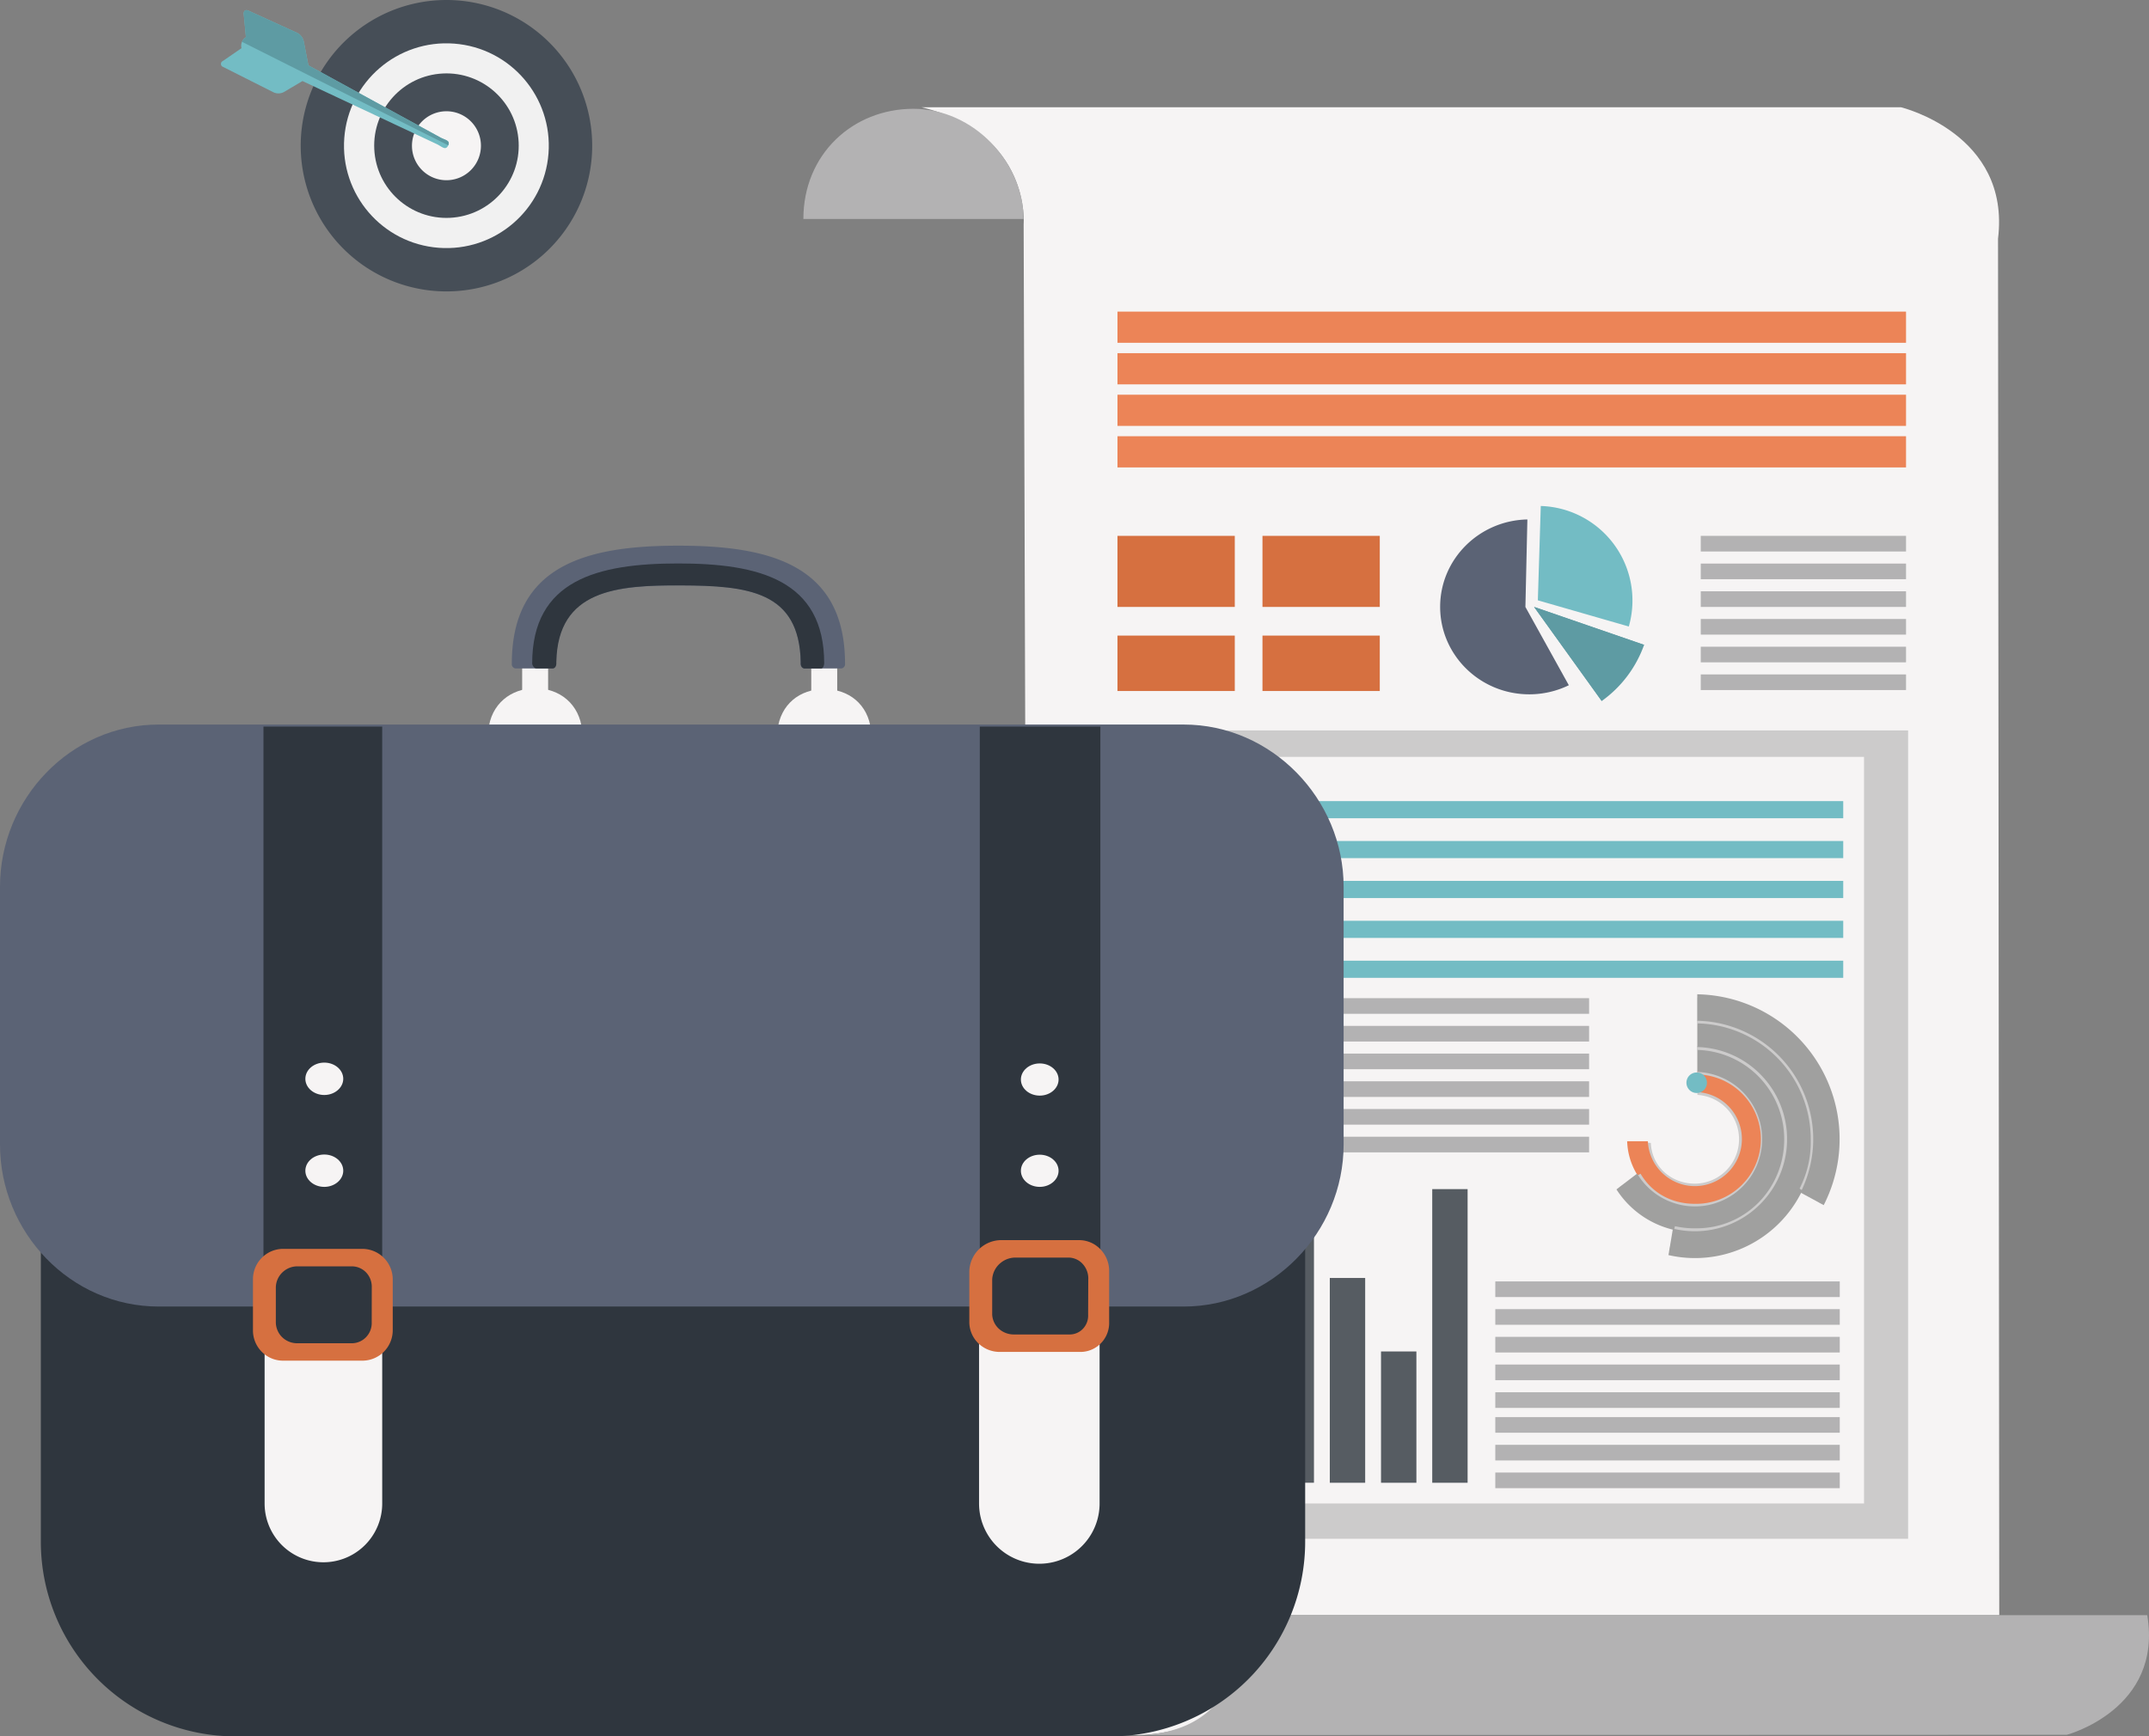 <svg id="Слой_1" data-name="Слой 1" xmlns="http://www.w3.org/2000/svg" viewBox="0 0 730.93 590.73"><rect x="0" y="0" width="730.93" height="590.73" fill="#808080" stroke="none"/><defs><style>.cls-1{fill:#f6f4f4;}.cls-2{fill:#b3b2b3;}.cls-3{fill:#ec8457;}.cls-4{fill:#d67040;}.cls-5{fill:#cccbcb;}.cls-6{fill:#5b6375;}.cls-7{fill:#73bcc4;}.cls-8{fill:#5e9ba3;}.cls-11,.cls-9{fill:#2f363e;}.cls-9{opacity:0.8;}.cls-10{fill:#a0a09f;}.cls-12{fill:#464e57;}.cls-13{fill:#f1f1f1;}</style></defs><title>портфель</title><path class="cls-1" d="M362.45,98H695.58s37.37,9,33,44.71L729,611H473s7,38.58-35.75,40.75c0,0-31.28,2.5-38.59-36.09l-1.49-477.73S399.83,107,362.45,98Z" transform="translate(-49 -61.51)"/><path class="cls-2" d="M438,651.78l314-.09S784.7,643,779.33,611H470.23S476.48,649.18,438,651.78Z" transform="translate(-49 -61.51)"/><rect class="cls-3" x="380.08" y="106.01" width="268.21" height="10.61"/><rect class="cls-3" x="380.08" y="120.15" width="268.21" height="10.61"/><rect class="cls-3" x="380.08" y="134.28" width="268.21" height="10.61"/><rect class="cls-3" x="380.08" y="148.41" width="268.21" height="10.61"/><rect class="cls-4" x="380.08" y="182.3" width="39.9" height="24.18"/><rect class="cls-4" x="380.08" y="216.23" width="39.9" height="18.85"/><rect class="cls-4" x="429.4" y="182.3" width="39.9" height="24.18"/><rect class="cls-4" x="429.4" y="216.23" width="39.9" height="18.85"/><path class="cls-2" d="M397.13,136H322.25c0-22,16.77-37.48,37.44-37.48S397.13,117,397.13,136Z" transform="translate(-49 -61.51)"/><path class="cls-5" d="M685.45,310H431V585H698V310ZM683,319V573H443V319Z" transform="translate(-49 -61.51)"/><path class="cls-6" d="M568.5,238.23c-16.44.34-29.67,13.52-29.67,29.73,0,16.44,13.58,29.76,30.32,29.76a30.72,30.72,0,0,0,13.45-3.09L567.83,268Z" transform="translate(-49 -61.51)"/><path class="cls-7" d="M573.06,233.6l-1,32.14L603,274.65a32.17,32.17,0,0,0-29.9-41Z" transform="translate(-49 -61.51)"/><polyline class="cls-8" points="544.76 238.44 521.78 206.46 559.2 219.38"/><path class="cls-8" d="M608.2,280.89,570.78,268l23,32A39.86,39.86,0,0,0,608.2,280.89Z" transform="translate(-49 -61.51)"/><rect class="cls-2" x="578.47" y="182.3" width="69.82" height="5.32"/><rect class="cls-2" x="578.47" y="191.73" width="69.82" height="5.32"/><rect class="cls-2" x="578.47" y="201.16" width="69.82" height="5.32"/><rect class="cls-2" x="578.47" y="210.58" width="69.82" height="5.32"/><rect class="cls-2" x="578.47" y="220.01" width="69.82" height="5.32"/><rect class="cls-2" x="578.47" y="229.44" width="69.82" height="5.32"/><rect class="cls-2" x="405.98" y="339.58" width="134.51" height="5.32"/><rect class="cls-2" x="405.98" y="349.01" width="134.51" height="5.32"/><rect class="cls-2" x="405.98" y="358.43" width="134.51" height="5.32"/><rect class="cls-2" x="405.98" y="367.86" width="134.51" height="5.32"/><rect class="cls-2" x="405.98" y="377.29" width="134.51" height="5.32"/><rect class="cls-2" x="405.98" y="386.72" width="134.51" height="5.32"/><rect class="cls-2" x="508.59" y="435.94" width="117.16" height="5.32"/><rect class="cls-2" x="508.59" y="445.37" width="117.16" height="5.32"/><rect class="cls-2" x="508.59" y="454.8" width="117.16" height="5.32"/><rect class="cls-2" x="508.59" y="464.22" width="117.16" height="5.32"/><rect class="cls-2" x="508.59" y="473.65" width="117.16" height="5.32"/><rect class="cls-2" x="508.59" y="482.1" width="117.16" height="5.32"/><rect class="cls-2" x="508.59" y="491.53" width="117.16" height="5.32"/><rect class="cls-2" x="508.59" y="500.96" width="117.16" height="5.32"/><rect class="cls-7" x="400.03" y="272.54" width="226.9" height="5.83"/><rect class="cls-7" x="400.03" y="286.11" width="226.9" height="5.83"/><rect class="cls-7" x="400.03" y="299.68" width="226.9" height="5.83"/><rect class="cls-7" x="400.03" y="313.25" width="226.9" height="5.83"/><rect class="cls-7" x="400.03" y="326.83" width="226.9" height="5.83"/><rect class="cls-9" x="400.03" y="470.74" width="12.03" height="33.7"/><rect class="cls-9" x="417.45" y="459.77" width="12.03" height="44.67"/><rect class="cls-9" x="469.72" y="459.77" width="12.03" height="44.67"/><rect class="cls-9" x="434.88" y="416.96" width="12.03" height="87.47"/><rect class="cls-9" x="452.3" y="434.77" width="12.03" height="69.67"/><rect class="cls-9" x="487.14" y="404.54" width="12.03" height="99.9"/><path class="cls-5" d="M603.76,449.77a21.74,21.74,0,1,0,22.57-22.45V434a15.11,15.11,0,0,1-.84,30.19c-8.11,0-14.67-5.84-15-13.85Z" transform="translate(-49 -61.51)"/><path class="cls-3" d="M602.44,449.77A23.06,23.06,0,1,0,626.33,426v7.05a16,16,0,1,1-16.85,16.72Z" transform="translate(-49 -61.51)"/><path class="cls-5" d="M599.75,465.42a30.5,30.5,0,1,0,26.58-46.85v8.48a22,22,0,0,1-.84,44c-8.08,0-14.69-3.78-18.51-10.26Z" transform="translate(-49 -61.51)"/><path class="cls-10" d="M598.8,466.15a31.69,31.69,0,1,0,27.53-48.78v8.82a22.88,22.88,0,1,1-20.5,34.58l-6.08,4.65Z" transform="translate(-49 -61.51)"/><path class="cls-5" d="M616.68,487.24a39.19,39.19,0,1,0,9.65-77.36v8.82a30.36,30.36,0,0,1,29.53,30.35c0,16.77-13.06,30.33-29.83,30.33a30.54,30.54,0,0,1-7.34-.72Z" transform="translate(-49 -61.51)"/><path class="cls-10" d="M616.48,488.49a40.45,40.45,0,1,0,9.85-79.87v9.1A31.34,31.34,0,1,1,618,479.48l-1.29,7.76Z" transform="translate(-49 -61.51)"/><path class="cls-5" d="M626.33,400.88v8.79a39.4,39.4,0,0,1,38.55,39.38,35,35,0,0,1-3.79,16.81l7.3,5.16a48.21,48.21,0,0,0-42.06-70.14Z" transform="translate(-49 -61.51)"/><path class="cls-10" d="M668.39,471l-7-3.79a40.28,40.28,0,0,0-35.1-58.44v-9a49.29,49.29,0,0,1,43,71.73Z" transform="translate(-49 -61.51)"/><path class="cls-7" d="M622.6,429.86a3.49,3.49,0,1,0,3.49-3.49A3.48,3.48,0,0,0,622.6,429.86Z" transform="translate(-49 -61.51)"/><path class="cls-11" d="M125.46,258.36H332.34A111.58,111.58,0,0,1,443.92,369.94V524.49a66.23,66.23,0,0,1-66.23,66.23H80.12a66.23,66.23,0,0,1-66.23-66.23V369.94A111.58,111.58,0,0,1,125.46,258.36Z"/><path class="cls-1" d="M247,310h-31.9c.85-9,7.67-14.33,15.95-14.33S246.11,301,247,310Z" transform="translate(-49 -61.51)"/><path class="cls-1" d="M345.26,310H313.43c1-9,7.72-14.07,15.91-14.07S344.29,301,345.26,310Z" transform="translate(-49 -61.51)"/><rect class="cls-1" x="177.6" y="223.24" width="8.83" height="20.69" rx="3.46" ry="3.46"/><rect class="cls-1" x="275.93" y="223.24" width="8.83" height="20.69" rx="3.46" ry="3.46"/><path class="cls-6" d="M506,363.2v87.67c0,29.94-24.49,55.13-54.42,55.13H103C73,506,49,480.81,49,450.87V363.2c0-29.94,24-55.2,54-55.2H451.58C481.51,308,506,333.26,506,363.2Z" transform="translate(-49 -61.51)"/><path class="cls-6" d="M236.9,288.92a1.48,1.48,0,0,0,1.27-1.61v0c0-24.61,19.18-26.65,42.14-26.65s41,2,41,26.65v0a1.46,1.46,0,0,0,1.27,1.61h12.57a1.45,1.45,0,0,0,1.27-1.58v0c0-33.56-25.37-40.19-56.67-40.19s-56.67,6.63-56.67,40.19v0a1.45,1.45,0,0,0,1.27,1.58Z" transform="translate(-49 -61.51)"/><path class="cls-11" d="M329.33,287.2v0c0-28.41-22.29-34-49.66-34s-49.66,5.61-49.66,34v0c0,.74.77,1.72,1.38,1.72H237c.71,0,1.22-.79,1.22-1.68v-.57c.51-24.52,20.69-26.11,42.14-26,23.09.08,40.53,1.92,41,26.16,0,0-.25,1.8,1.14,2.11h5.84C328.88,288.92,329.33,287.94,329.33,287.2Z" transform="translate(-49 -61.51)"/><path class="cls-1" d="M179,516.53V573a20,20,0,1,1-40,0v-56.1a8.48,8.48,0,0,0,6.31,3.08h27.24A8,8,0,0,0,179,516.53Z" transform="translate(-49 -61.51)"/><path class="cls-11" d="M179,308.7V516.53a8.09,8.09,0,0,1-6.47,3.13H145.31c-2.51,0-4.33-1.23-6.7-2.74V308.7Z" transform="translate(-49 -61.51)"/><path class="cls-1" d="M423,516.09V573a20.5,20.5,0,0,1-41,0V517.28c2,1.3,4.06,2.72,6.36,2.72H415.6C418.55,520,421,518.1,423,516.09Z" transform="translate(-49 -61.51)"/><path class="cls-11" d="M423.26,308.7V516.09c-2.38,2-4.71,3.57-7.66,3.57H388.36a10.47,10.47,0,0,1-6.1-2.38V308.7Z" transform="translate(-49 -61.51)"/><path class="cls-1" d="M165.75,459.79c0,3-2.89,5.5-6.45,5.5s-6.44-2.46-6.44-5.5,2.89-5.51,6.44-5.51S165.75,456.74,165.75,459.79Z" transform="translate(-49 -61.51)"/><path class="cls-1" d="M165.75,428.52c0,3-2.89,5.51-6.45,5.51s-6.44-2.47-6.44-5.51,2.89-5.51,6.44-5.51S165.75,425.48,165.75,428.52Z" transform="translate(-49 -61.51)"/><path class="cls-1" d="M409.05,459.81c0,3-2.87,5.48-6.41,5.48s-6.41-2.45-6.41-5.48,2.87-5.47,6.41-5.47S409.05,456.79,409.05,459.81Z" transform="translate(-49 -61.51)"/><path class="cls-1" d="M409.05,428.77c0,3-2.87,5.47-6.41,5.47s-6.41-2.45-6.41-5.47,2.87-5.48,6.41-5.48S409.05,425.74,409.05,428.77Z" transform="translate(-49 -61.51)"/><path class="cls-4" d="M179.43,489.31a10.32,10.32,0,0,0-7.05-2.93H145.13a10.15,10.15,0,0,0-6.55,2.54,10.33,10.33,0,0,0-3.54,7.82v17.37a10.27,10.27,0,0,0,3.54,7.79,10.12,10.12,0,0,0,6.55,2.51h27.25a10.34,10.34,0,0,0,10.2-10.3V496.74A10.41,10.41,0,0,0,179.43,489.31Zm-4,22.12a6.89,6.89,0,0,1-2,5.06,6.74,6.74,0,0,1-4.72,2H150a7.33,7.33,0,0,1-4.63-1.7,7.16,7.16,0,0,1-2.55-5.34V499.49a7.25,7.25,0,0,1,2.55-5.4,7.34,7.34,0,0,1,4.63-1.77h18.73a6.79,6.79,0,0,1,4.72,2,7.07,7.07,0,0,1,2,5.13Z" transform="translate(-49 -61.51)"/><path class="cls-4" d="M423.25,486.49a10,10,0,0,0-6.87-3.08H389.14a10.91,10.91,0,0,0-10.45,10.65v17.37a10.1,10.1,0,0,0,3.72,7.65,10.46,10.46,0,0,0,6.73,2.36h27.24a9.69,9.69,0,0,0,6.87-2.76,9.8,9.8,0,0,0,3-7.25V494.06A10.55,10.55,0,0,0,423.25,486.49Zm-4.15,22.26a6.49,6.49,0,0,1-1.87,4.92,6.21,6.21,0,0,1-4.55,1.83H394a7.62,7.62,0,0,1-4.8-1.56,7,7,0,0,1-2.73-5.19V496.81a7.71,7.71,0,0,1,2.73-5.54,7.93,7.93,0,0,1,4.8-1.92h18.73a6.55,6.55,0,0,1,4.55,2.19,7.29,7.29,0,0,1,1.87,5.27Z" transform="translate(-49 -61.51)"/><path class="cls-12" d="M151.28,111.08a49.57,49.57,0,1,0,49.56-49.57A49.56,49.56,0,0,0,151.28,111.08Z" transform="translate(-49 -61.51)"/><circle class="cls-13" cx="200.84" cy="111.08" r="34.83" transform="translate(25.77 241.36) rotate(-85.63)"/><circle class="cls-12" cx="200.84" cy="111.08" r="24.58" transform="translate(-54.28 -51.37) rotate(-2.86)"/><path class="cls-1" d="M189.12,111.08a11.73,11.73,0,1,0,11.72-11.72A11.73,11.73,0,0,0,189.12,111.08Z" transform="translate(-49 -61.51)"/><path class="cls-7" d="M124.77,82.28l6.37-4.38a3.42,3.42,0,0,1,1.51-3.73l-.75-7.89c-.11-1.08.62-1.6,1.6-1.15l16.62,7.58a4.34,4.34,0,0,1,2.17,2.76l1.61,8.28,45,24.6c1.7.86,3.37,1,2.51,2.7s-2,.44-3.67-.43L151.88,89.08l-6.33,3.75a4,4,0,0,1-3.46.12l-17.18-8.66A1.08,1.08,0,0,1,124.77,82.28Z" transform="translate(-49 -61.51)"/><path class="cls-8" d="M131.41,75.52a3.44,3.44,0,0,1,1.24-1.35l-.75-7.89c-.11-1.08.62-1.6,1.6-1.15l16.62,7.58a4.34,4.34,0,0,1,2.17,2.76l1.61,8.28,45,24.6c1.66.84,3.29,1,2.56,2.59l-70.15-35.2Z" transform="translate(-49 -61.51)"/></svg>